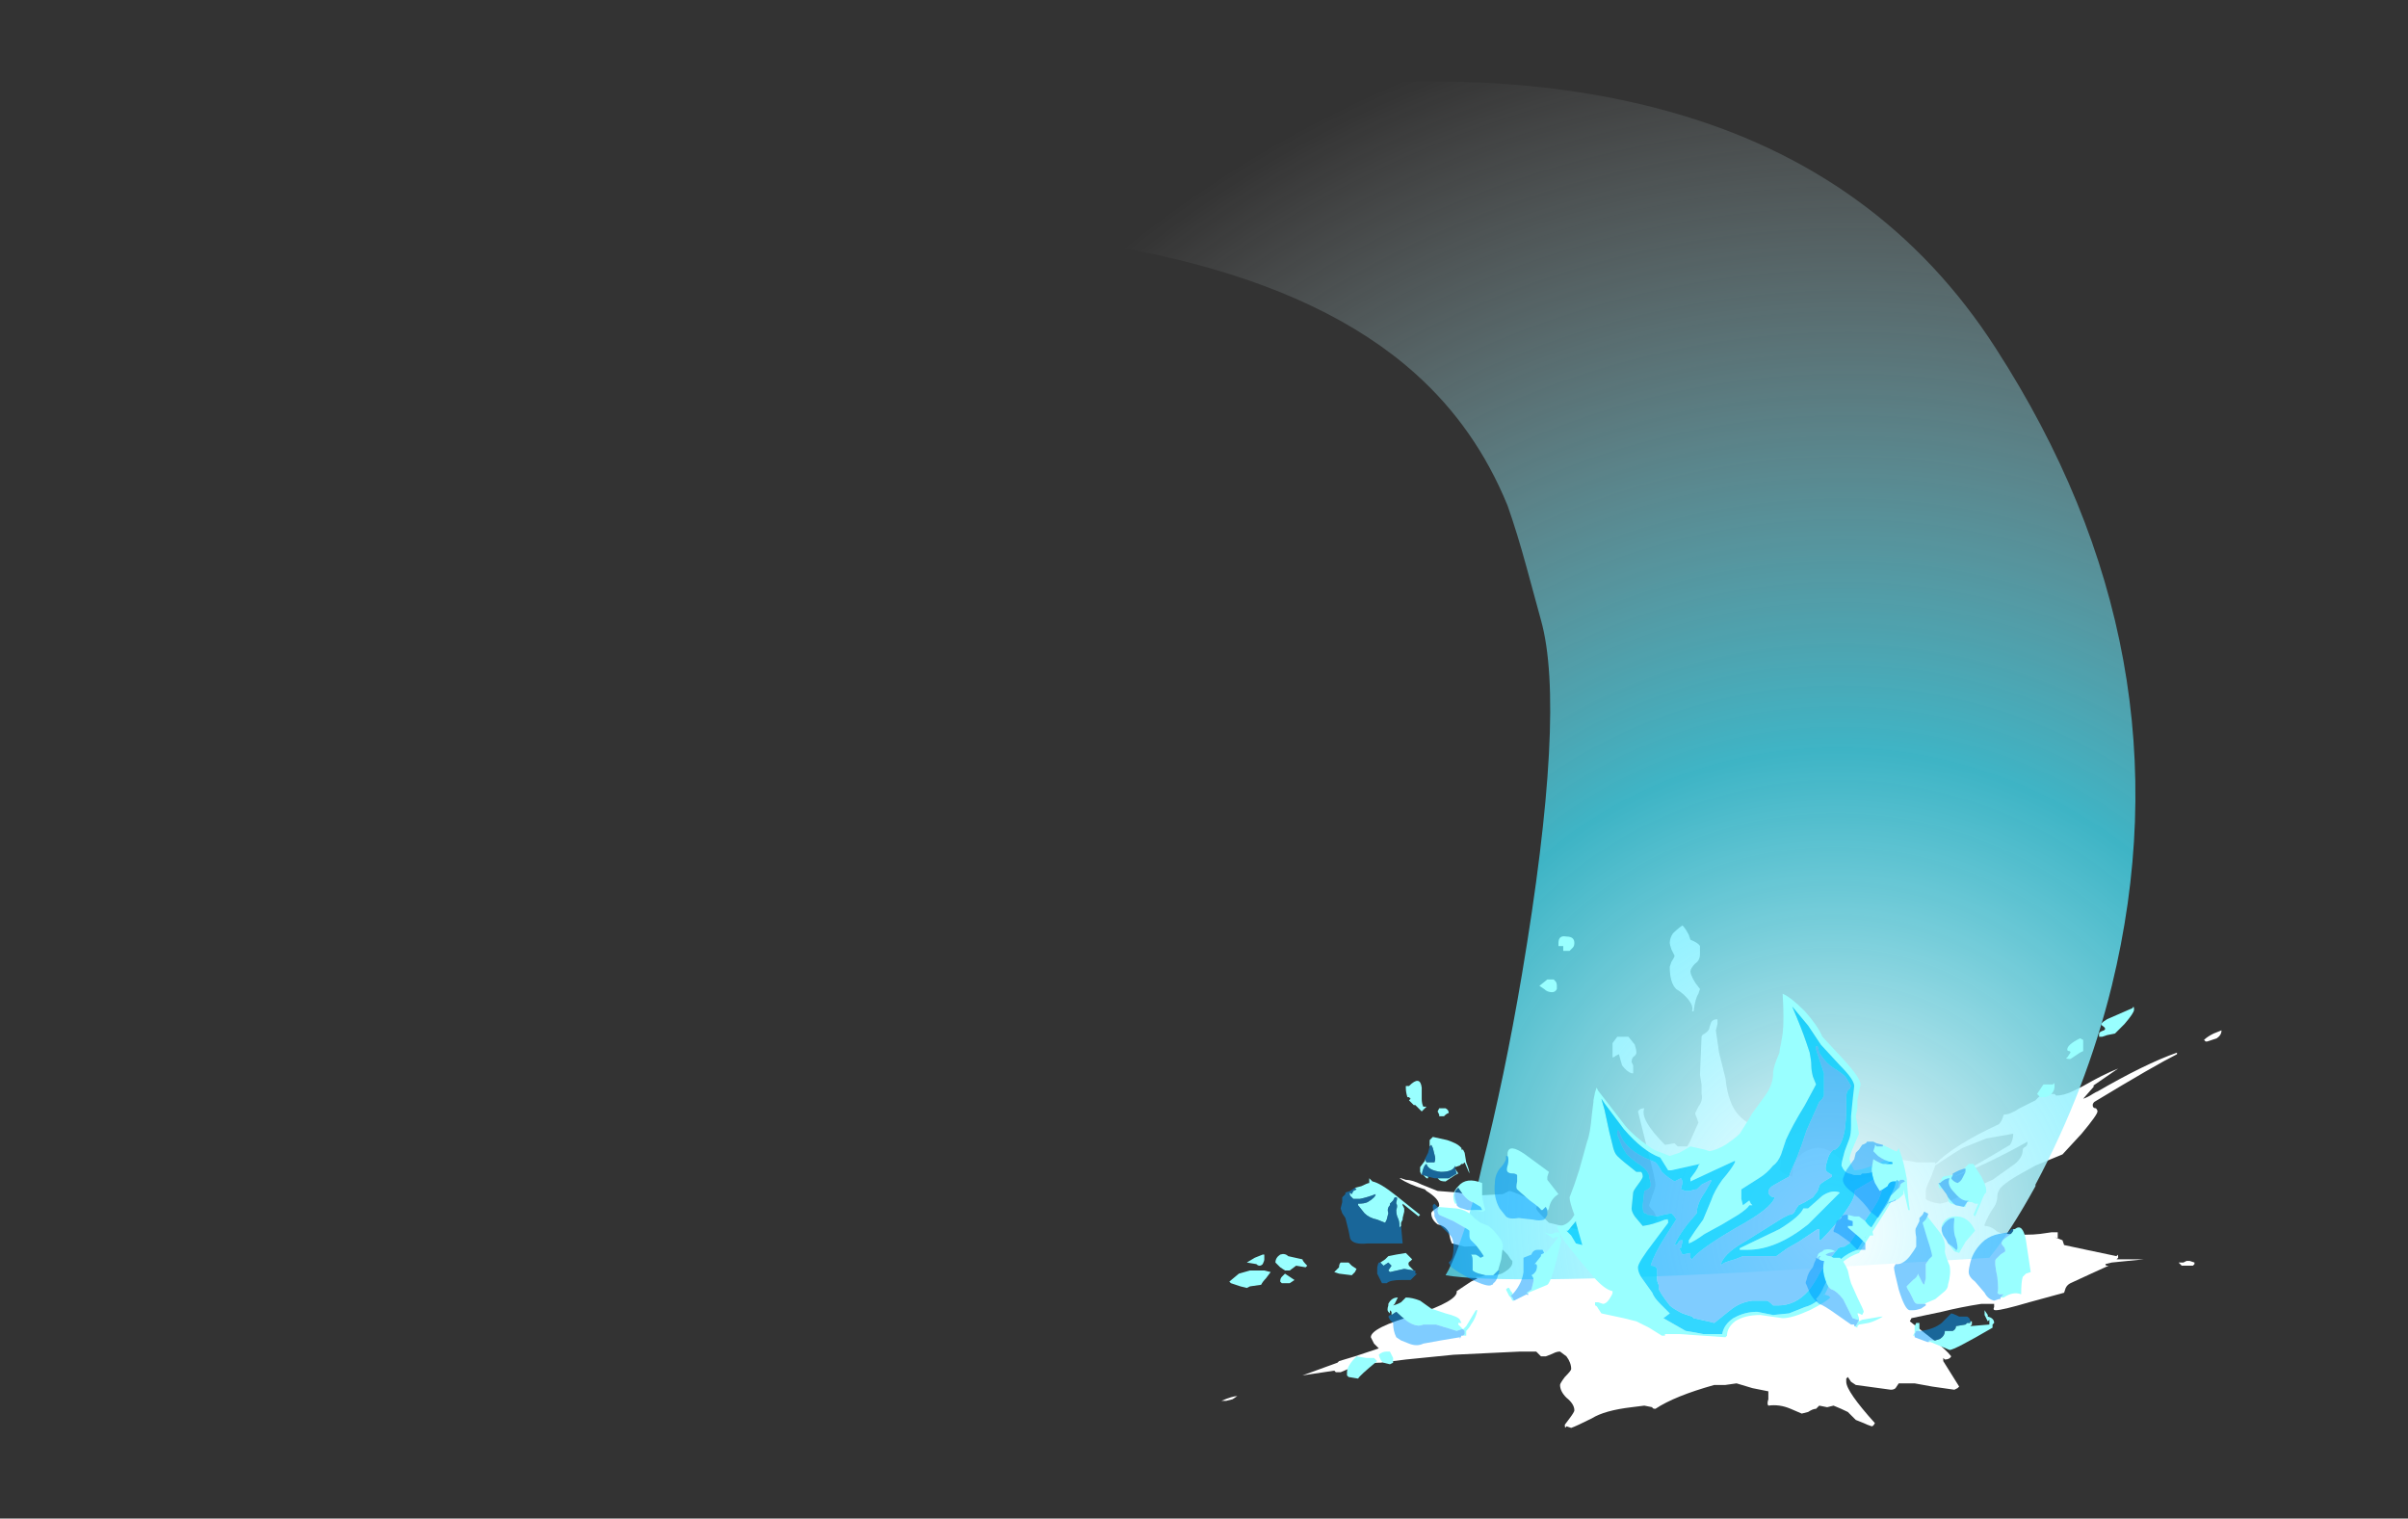<?xml version="1.0" encoding="UTF-8" standalone="no"?>
<svg xmlns:ffdec="https://www.free-decompiler.com/flash" xmlns:xlink="http://www.w3.org/1999/xlink" ffdec:objectType="frame" height="334.25px" width="530.05px" xmlns="http://www.w3.org/2000/svg">
  <rect width="100%" height="100%" fill="#333333" stroke="none"/>
  <g transform="matrix(1.0, 0.0, 0.0, 1.0, 362.3, 284.2)">
    <use ffdec:characterId="2821" height="15.8" transform="matrix(7.0, 0.0, 0.0, 7.0, -93.45, -80.5)" width="31.45" xlink:href="#shape0"/>
    <use ffdec:characterId="2819" height="37.7" transform="matrix(7.0, 0.0, 0.0, 7.0, -186.9, -266.35)" width="42.1" xlink:href="#shape1"/>
    <use ffdec:characterId="2822" height="13.9" transform="matrix(7.0, 0.0, 0.0, 7.0, -91.7, -78.05)" width="28.45" xlink:href="#shape2"/>
  </g>
  <defs>
    <g id="shape0" transform="matrix(1.0, 0.0, 0.0, 1.0, 13.35, 11.5)">
      <path d="M1.4 -11.05 Q1.65 -10.95 1.7 -10.85 L1.7 -10.6 Q1.7 -10.4 1.55 -10.3 1.4 -10.15 1.4 -10.05 1.4 -9.95 1.55 -9.7 L1.7 -9.5 1.65 -9.35 Q1.55 -9.2 1.5 -8.8 L1.45 -8.8 Q1.5 -8.95 1.35 -9.15 1.2 -9.35 0.95 -9.5 0.75 -9.7 0.75 -10.2 L0.8 -10.35 Q0.9 -10.5 0.9 -10.55 L0.8 -10.75 Q0.75 -10.9 0.75 -10.95 0.75 -11.1 0.85 -11.25 1.0 -11.4 1.15 -11.5 1.25 -11.4 1.35 -11.2 L1.4 -11.05 M2.05 -8.45 Q2.1 -8.55 2.25 -8.55 L2.25 -8.4 2.2 -8.2 2.3 -7.5 Q2.45 -6.9 2.5 -6.7 2.55 -6.25 2.65 -6.0 2.8 -5.55 3.2 -5.3 L3.25 -5.05 3.4 -5.25 Q3.5 -5.35 3.6 -5.35 3.9 -5.35 4.2 -5.0 4.45 -4.7 4.45 -4.6 4.45 -4.5 4.35 -4.45 4.25 -4.35 4.25 -4.15 4.25 -4.0 4.2 -3.8 4.3 -3.7 4.45 -3.65 L4.6 -3.6 4.65 -3.95 Q4.75 -4.3 5.15 -4.45 5.6 -4.65 6.1 -4.15 6.55 -3.75 6.4 -3.5 6.45 -3.45 6.5 -3.45 6.55 -3.5 6.75 -3.55 L7.1 -3.6 7.2 -3.85 Q7.35 -4.1 7.6 -4.15 8.1 -4.15 8.5 -4.05 L9.1 -4.05 9.1 -4.0 Q9.7 -4.6 11.1 -5.25 11.2 -5.35 11.25 -5.55 11.45 -5.55 11.75 -5.75 L12.25 -6.0 12.35 -6.1 Q12.45 -6.2 12.6 -6.2 L12.85 -6.2 12.9 -6.15 Q13.15 -6.15 13.45 -6.3 L13.75 -6.45 Q14.35 -6.8 14.85 -7.0 L14.05 -6.45 14.1 -6.45 13.75 -6.05 Q13.9 -6.1 14.05 -6.2 14.15 -6.25 14.2 -6.3 L14.15 -6.25 Q15.7 -7.15 16.7 -7.5 L16.7 -7.45 Q16.0 -7.1 14.1 -5.95 14.05 -5.9 14.05 -5.85 14.05 -5.75 14.15 -5.75 14.2 -5.7 14.2 -5.65 14.2 -5.55 13.7 -4.95 L13.1 -4.3 12.25 -3.95 11.8 -3.7 Q11.35 -3.45 11.15 -3.25 11.05 -3.1 11.05 -3.0 11.05 -2.8 10.95 -2.65 10.8 -2.45 10.65 -2.1 L10.65 -2.05 Q10.8 -2.05 10.95 -1.95 11.1 -1.8 11.35 -1.8 12.0 -1.75 12.4 -1.8 L12.75 -1.85 12.95 -1.85 12.95 -1.65 12.85 -1.7 13.1 -1.6 13.15 -1.45 13.85 -1.3 14.8 -1.1 Q14.85 -1.2 14.85 -1.05 L14.8 -1.0 15.65 -1.0 14.65 -0.9 14.45 -0.85 Q14.45 -0.8 14.5 -0.8 L14.55 -0.8 Q14.45 -0.75 14.0 -0.55 L13.35 -0.25 Q13.25 -0.2 13.2 -0.1 L13.15 0.05 12.05 0.35 Q11.2 0.6 11.0 0.6 10.9 0.6 10.95 0.5 L10.95 0.4 10.55 0.4 Q9.9 0.5 9.3 0.65 L8.35 0.85 8.3 0.95 9.0 1.5 Q9.45 1.85 9.6 2.05 9.55 2.15 9.4 2.15 L9.35 2.1 9.35 2.2 9.85 3.0 9.8 3.05 9.7 3.1 9.0 3.0 8.45 2.9 7.95 2.9 7.85 3.05 Q7.8 3.1 7.7 3.1 L6.6 2.95 6.45 2.85 6.35 2.7 6.3 2.75 6.3 2.85 Q6.3 3.15 7.2 4.15 7.15 4.25 7.1 4.25 6.95 4.2 6.85 4.15 L6.6 4.05 6.35 3.8 Q6.15 3.7 5.9 3.6 L5.7 3.65 5.45 3.6 Q5.4 3.65 5.35 3.7 5.25 3.7 5.1 3.8 L4.9 3.85 4.55 3.7 Q4.2 3.55 3.85 3.6 3.8 3.55 3.85 3.4 L3.85 3.15 3.35 3.05 2.85 2.9 2.5 2.95 2.15 2.95 Q0.9 3.3 0.3 3.7 0.2 3.7 0.2 3.65 L-0.05 3.6 -0.45 3.65 Q-1.3 3.75 -1.7 4.0 -2.2 4.25 -2.35 4.3 L-2.5 4.25 Q-2.55 4.35 -2.55 4.2 L-2.4 4.0 Q-2.25 3.8 -2.25 3.75 -2.25 3.55 -2.5 3.35 -2.7 3.15 -2.7 2.95 -2.7 2.9 -2.55 2.7 -2.35 2.5 -2.35 2.45 -2.35 2.25 -2.5 2.05 L-2.7 1.9 Q-2.8 1.9 -2.9 1.95 -3.0 2.0 -3.15 2.05 L-3.3 2.05 -3.45 1.9 -3.95 1.9 -6.05 2.0 -7.55 2.15 -8.35 2.25 Q-8.85 2.25 -9.25 2.4 L-9.6 2.55 -9.75 2.55 -9.8 2.5 -10.8 2.65 -9.7 2.25 -9.65 2.2 -9.15 2.05 -8.4 1.8 -8.55 1.65 -8.65 1.45 Q-8.65 1.15 -7.25 0.75 -5.9 0.3 -5.95 0.0 L-5.5 -0.3 -5.3 -0.4 -5.35 -0.45 -5.2 -0.45 -4.85 -0.55 Q-4.9 -0.5 -4.8 -0.5 -4.6 -0.5 -4.45 -0.6 -4.2 -0.75 -4.2 -0.9 L-4.2 -0.95 -4.25 -1.0 -4.35 -1.15 -4.5 -1.3 -4.6 -1.3 -4.65 -1.4 -4.7 -1.45 -5.7 -1.4 -6.1 -1.5 Q-6.15 -1.6 -6.2 -1.85 -6.3 -2.05 -6.55 -2.1 -6.75 -2.25 -6.75 -2.45 -6.75 -2.5 -6.6 -2.6 -6.5 -2.65 -6.5 -2.7 -6.5 -2.9 -6.9 -3.15 L-6.95 -3.2 Q-7.45 -3.35 -7.75 -3.55 L-7.7 -3.55 -7.55 -3.5 Q-7.35 -3.5 -7.05 -3.35 L-6.55 -3.15 -5.9 -3.1 -5.45 -3.0 -4.5 -3.05 -4.3 -3.15 Q-4.25 -3.15 -4.0 -3.05 -3.7 -2.9 -3.45 -2.9 -3.4 -2.85 -3.4 -2.75 L-3.45 -2.6 Q-3.45 -2.55 -3.25 -2.35 L-3.05 -2.15 -2.2 -1.95 Q-1.4 -1.8 -0.95 -1.95 L-0.75 -1.95 -0.5 -1.9 -0.35 -1.8 0.15 -1.8 0.2 -2.05 Q0.25 -2.2 0.35 -2.2 L0.35 -2.3 0.25 -2.5 Q0.1 -2.65 0.1 -2.7 L0.2 -3.0 Q0.3 -3.25 0.3 -3.35 0.3 -3.5 0.05 -4.45 L-0.25 -5.65 Q-0.2 -5.75 -0.05 -5.75 -0.2 -5.4 0.6 -4.6 L0.9 -4.65 1.0 -4.55 1.3 -4.55 Q1.35 -4.6 1.65 -5.3 L1.6 -5.45 Q1.55 -5.55 1.55 -5.6 L1.65 -5.8 Q1.8 -6.0 1.75 -6.2 L1.75 -6.5 1.7 -6.8 1.75 -8.0 Q1.75 -8.05 1.85 -8.1 2.0 -8.2 2.0 -8.3 L2.05 -8.45 M8.95 -3.55 Q8.8 -3.25 8.8 -3.15 8.8 -2.95 8.8 -2.9 8.9 -2.8 9.25 -2.75 9.55 -2.8 10.1 -3.1 10.75 -3.45 10.9 -3.5 L10.9 -3.5 11.6 -4.0 Q11.85 -4.2 11.85 -4.45 11.85 -4.5 11.95 -4.55 12.0 -4.6 12.0 -4.7 10.75 -4.0 9.7 -3.6 10.2 -3.85 11.45 -4.6 11.55 -4.75 11.55 -4.95 L10.7 -4.8 9.95 -4.5 Q9.7 -4.35 9.4 -4.15 L9.1 -3.95 8.95 -3.55 M17.85 -8.1 L18.1 -8.2 Q18.1 -8.05 17.95 -7.95 L17.65 -7.85 17.6 -7.85 17.55 -7.9 Q17.65 -8.0 17.85 -8.1 M16.9 -0.9 L17.0 -0.95 17.1 -0.95 17.25 -0.9 17.25 -0.85 17.2 -0.8 16.85 -0.8 16.75 -0.9 16.9 -0.9 M-0.85 -7.45 L-0.95 -7.4 Q-1.0 -7.35 -1.05 -7.35 -1.05 -7.4 -1.05 -7.55 L-1.05 -7.8 -0.9 -8.0 -0.55 -8.0 -0.35 -7.75 Q-0.3 -7.6 -0.3 -7.5 -0.3 -7.45 -0.35 -7.4 -0.45 -7.35 -0.45 -7.2 L-0.4 -7.1 Q-0.4 -7.05 -0.4 -6.95 L-0.4 -6.85 -0.45 -6.85 Q-0.6 -6.9 -0.75 -7.1 L-0.85 -7.45 M-12.85 3.3 L-13.0 3.4 -13.2 3.45 -13.35 3.45 Q-13.0 3.3 -12.85 3.3" fill="#ffffff" fill-rule="evenodd" stroke="none"/>
    </g>
    <g id="shape1" transform="matrix(1.0, 0.0, 0.0, 1.0, 26.7, 38.05)">
      <path d="M11.0 -29.65 Q17.2 -20.05 14.65 -9.6 13.85 -6.35 12.25 -3.35 L12.25 -3.3 Q11.45 -1.85 10.8 -1.05 L3.3 -0.6 Q-4.55 -0.2 -6.3 -0.5 -5.9 -1.15 -5.3 -3.3 L-5.15 -3.95 Q-4.45 -6.7 -3.9 -9.95 -2.5 -18.25 -3.3 -21.1 L-3.75 -22.75 Q-4.05 -23.85 -4.35 -24.7 -5.35 -27.15 -7.25 -28.85 -12.7 -33.75 -26.7 -33.5 -25.0 -34.3 -22.3 -35.2 -16.85 -37.0 -11.8 -37.7 -4.7 -38.6 0.7 -37.1 7.4 -35.25 11.0 -29.65" fill="url(#gradient0)" fill-rule="evenodd" stroke="none"/>
    </g>
    <radialGradient cx="0" cy="0" fx="-48.0" fy="0" gradientTransform="matrix(0.043, -0.016, 0.017, 0.044, 7.7, -2.6)" gradientUnits="userSpaceOnUse" id="gradient0" r="819.2" spreadMethod="pad">
      <stop offset="0.0" stop-color="#ffffff"/>
      <stop offset="0.388" stop-color="#43e7ff" stop-opacity="0.718"/>
      <stop offset="1.0" stop-color="#ffffff" stop-opacity="0.0"/>
    </radialGradient>
    <g id="shape2" transform="matrix(1.0, 0.0, 0.0, 1.0, 13.1, 11.15)">
      <path d="M-6.8 -4.55 L-6.8 -4.75 -6.7 -4.85 -6.25 -4.75 Q-5.95 -4.65 -5.85 -4.55 L-5.8 -4.5 -5.8 -4.45 -5.75 -4.45 -5.7 -4.35 -5.65 -4.05 Q-5.55 -3.8 -5.55 -3.7 L-5.7 -4.05 -5.75 -4.0 -5.8 -4.0 -5.85 -3.95 -6.0 -3.9 -6.0 -3.95 Q-6.05 -3.75 -6.45 -3.75 -6.85 -3.8 -6.9 -4.0 -7.0 -3.95 -7.05 -3.65 L-7.1 -3.75 -7.1 -3.9 -6.95 -4.1 -6.95 -4.15 -6.9 -4.05 -6.65 -4.05 Q-6.6 -4.15 -6.65 -4.3 L-6.7 -4.5 -6.75 -4.6 -6.8 -4.55 M-6.0 -3.85 L-5.9 -3.7 -6.0 -3.65 -6.3 -3.45 Q-6.45 -3.45 -6.5 -3.5 L-6.55 -3.55 -6.2 -3.55 -5.95 -3.7 -6.0 -3.85 M-6.85 -3.6 L-6.85 -3.55 -6.9 -3.55 -7.0 -3.65 -6.85 -3.6 M-9.15 -3.25 L-8.95 -3.3 Q-8.75 -3.4 -8.7 -3.4 L-8.7 -3.55 -8.6 -3.45 Q-8.35 -3.4 -7.85 -3.0 L-7.1 -2.4 -7.15 -2.35 -7.65 -2.75 -7.65 -2.7 -7.6 -2.6 -7.6 -2.5 -7.65 -2.3 -7.65 -2.25 -7.7 -2.15 -7.7 -2.1 -7.7 -2.05 -7.75 -2.0 -7.75 -2.05 Q-7.75 -2.2 -7.8 -2.3 -7.85 -2.4 -7.85 -2.55 -7.8 -2.7 -7.85 -2.75 L-7.85 -2.8 Q-7.8 -2.95 -7.85 -2.95 L-7.9 -2.95 -7.95 -2.85 -8.05 -2.75 -8.05 -2.7 Q-8.15 -2.6 -8.1 -2.45 L-8.15 -2.25 -8.2 -2.15 -8.45 -2.25 Q-8.7 -2.3 -8.85 -2.45 L-9.05 -2.7 -9.05 -2.75 Q-8.85 -2.75 -8.75 -2.8 -8.5 -2.95 -8.5 -3.05 -8.75 -2.95 -9.0 -2.9 L-9.2 -2.9 -9.3 -3.0 Q-9.35 -3.15 -9.25 -3.05 L-9.2 -3.15 -9.1 -3.2 -9.15 -3.25 M-5.9 -2.65 Q-5.8 -2.6 -5.6 -2.55 L-5.15 -2.55 -5.2 -2.65 -5.45 -2.8 Q-5.65 -2.85 -5.9 -3.25 L-5.95 -3.2 Q-6.05 -3.1 -6.0 -2.9 L-5.95 -2.75 -6.0 -2.75 Q-6.15 -3.05 -5.9 -3.3 -5.65 -3.6 -5.15 -3.4 L-5.15 -2.95 Q-5.1 -2.7 -5.05 -2.55 -5.1 -2.5 -5.15 -2.5 L-5.8 -2.6 Q-5.85 -2.6 -5.9 -2.65 M-4.65 -0.65 L-4.8 -0.5 -5.05 -0.5 -5.25 -0.55 Q-5.4 -0.6 -5.45 -0.65 L-5.45 -0.95 Q-5.45 -1.1 -5.5 -1.15 L-5.35 -1.15 Q-5.25 -1.1 -5.2 -1.05 L-5.1 -1.1 -5.2 -1.25 -5.35 -1.45 -5.5 -1.6 Q-5.55 -1.65 -5.55 -1.75 -5.55 -1.8 -5.55 -1.9 -5.6 -1.95 -6.05 -2.2 L-6.5 -2.4 Q-6.55 -2.45 -6.55 -2.55 -6.5 -2.6 -6.55 -2.65 L-5.95 -2.6 Q-5.6 -2.55 -5.4 -2.3 L-5.2 -2.15 -4.95 -2.05 Q-4.75 -1.9 -4.55 -1.6 -4.5 -1.5 -4.5 -1.4 L-4.55 -1.0 -4.65 -0.65 M-8.35 -0.9 L-8.2 -1.0 -8.1 -1.1 -7.85 -1.15 -7.55 -1.2 -7.35 -1.0 -7.4 -0.95 Q-7.5 -0.9 -7.45 -0.8 L-7.3 -0.65 -7.6 -0.7 -8.05 -0.6 -8.1 -0.65 -8.0 -0.8 -8.1 -0.9 -8.25 -0.8 -8.35 -0.9 M-3.1 -2.5 L-3.1 -2.55 -3.15 -2.65 -3.25 -2.55 -3.3 -2.55 Q-3.3 -2.6 -3.65 -2.85 -4.0 -3.15 -4.05 -3.2 -4.1 -3.25 -4.05 -3.45 L-4.05 -3.65 Q-4.1 -3.7 -4.2 -3.7 -4.3 -3.7 -4.35 -3.75 -4.4 -3.8 -4.35 -3.95 -4.3 -4.15 -4.35 -4.25 L-4.35 -4.35 Q-4.3 -4.65 -3.8 -4.3 L-3.05 -3.75 -3.1 -3.6 -3.1 -3.5 -2.75 -3.05 Q-3.0 -2.9 -3.05 -2.6 L-3.1 -2.5 M-3.25 -1.3 L-3.15 -1.2 -2.75 -1.7 -2.85 -1.7 -2.9 -1.65 -3.2 -1.85 -3.05 -1.8 -2.95 -1.8 Q-2.75 -1.9 -2.7 -1.8 L-2.7 -1.7 -2.65 -1.65 Q-2.95 -0.3 -3.1 -0.2 L-3.7 0.05 -3.7 0.1 -3.75 0.05 -3.6 -0.05 -3.55 -0.25 Q-3.5 -0.4 -3.6 -0.5 -3.5 -0.55 -3.45 -0.65 -3.4 -0.8 -3.45 -0.85 L-3.5 -0.85 -3.3 -1.1 -3.3 -1.15 -3.2 -1.2 -3.25 -1.3 M-4.15 0.3 L-4.2 0.3 -4.25 0.2 -4.3 0.15 -4.4 -0.05 -4.35 -0.1 -4.3 -0.1 -4.25 0.0 -4.2 0.05 -4.2 0.1 -4.25 0.15 -4.2 0.2 -4.15 0.3 M-8.0 0.75 L-8.0 0.65 -8.05 0.6 -8.05 0.7 -8.1 0.65 Q-8.15 0.6 -8.1 0.45 L-8.1 0.4 Q-8.0 0.2 -7.8 0.2 L-7.9 0.4 -7.95 0.45 -7.8 0.4 -7.7 0.35 -7.55 0.2 Q-7.35 0.2 -7.1 0.3 L-6.75 0.55 -6.3 0.7 Q-5.9 0.8 -5.85 0.9 L-5.8 1.0 -5.9 1.0 -5.9 1.05 -5.75 1.2 -5.65 1.1 -5.35 0.6 -5.3 0.6 Q-5.35 0.85 -5.5 1.05 -5.55 1.15 -5.65 1.25 L-5.65 1.4 -5.75 1.4 -5.7 1.35 -5.7 1.25 -5.75 1.2 -5.8 1.2 -5.95 1.25 -6.6 1.05 -7.0 1.05 Q-7.2 1.15 -7.5 0.95 -7.7 0.8 -7.85 0.65 L-8.0 0.75" fill="#99ffff" fill-rule="evenodd" stroke="none"/>
      <path d="M-6.8 -4.55 L-6.75 -4.6 -6.7 -4.5 -6.65 -4.3 Q-6.6 -4.15 -6.65 -4.05 L-6.9 -4.05 -6.95 -4.15 -6.85 -4.35 -6.8 -4.55 M-7.05 -3.65 Q-7.0 -3.95 -6.9 -4.0 -6.85 -3.8 -6.45 -3.75 -6.05 -3.75 -6.0 -3.95 L-6.0 -3.9 -6.0 -3.85 -5.95 -3.7 -6.2 -3.55 -6.55 -3.55 -6.65 -3.55 -6.85 -3.6 -7.0 -3.65 -7.05 -3.65 M-9.15 -3.25 L-9.1 -3.2 -9.2 -3.15 -9.25 -3.05 Q-9.35 -3.15 -9.3 -3.0 L-9.2 -2.9 -9.0 -2.9 Q-8.75 -2.95 -8.5 -3.05 -8.5 -2.95 -8.75 -2.8 -8.85 -2.75 -9.05 -2.75 L-9.05 -2.7 -8.85 -2.45 Q-8.7 -2.3 -8.45 -2.25 L-8.2 -2.15 -8.15 -2.25 -8.1 -2.45 Q-8.15 -2.6 -8.05 -2.7 L-8.05 -2.75 -7.95 -2.85 -7.9 -2.95 -7.85 -2.95 Q-7.8 -2.95 -7.85 -2.8 L-7.85 -2.75 Q-7.8 -2.7 -7.85 -2.55 -7.85 -2.4 -7.8 -2.3 -7.75 -2.2 -7.75 -2.05 L-7.75 -2.0 -7.7 -2.05 -7.7 -2.1 -7.65 -2.25 -7.65 -2.3 -7.7 -2.05 -7.65 -1.5 -8.75 -1.5 Q-9.2 -1.45 -9.3 -1.65 L-9.35 -1.9 -9.45 -2.3 -9.55 -2.45 -9.6 -2.6 -9.55 -2.8 -9.55 -2.95 -9.45 -3.05 -9.45 -3.1 -9.3 -3.15 -9.15 -3.25 M-5.95 -2.75 L-6.0 -2.9 Q-6.05 -3.1 -5.95 -3.2 L-5.9 -3.25 Q-5.65 -2.85 -5.45 -2.8 L-5.2 -2.65 -5.15 -2.55 -5.6 -2.55 Q-5.8 -2.6 -5.9 -2.65 L-5.95 -2.7 -5.95 -2.75 M-4.65 -0.65 L-4.6 -0.65 -4.65 -0.5 Q-4.7 -0.3 -4.8 -0.25 -4.8 -0.2 -4.85 -0.2 -4.95 -0.1 -5.55 -0.4 -6.1 -0.7 -6.15 -0.8 L-6.2 -0.9 -6.15 -0.95 Q-6.05 -1.05 -6.05 -1.4 -6.05 -1.65 -6.15 -1.75 L-6.55 -2.15 -6.65 -2.35 -6.65 -2.45 -6.7 -2.6 -6.7 -2.7 -6.65 -2.75 -6.55 -2.65 Q-6.5 -2.6 -6.55 -2.55 -6.55 -2.45 -6.5 -2.4 L-6.05 -2.2 Q-5.6 -1.95 -5.55 -1.9 -5.55 -1.8 -5.55 -1.75 -5.55 -1.65 -5.5 -1.6 L-5.35 -1.45 -5.2 -1.25 -5.1 -1.1 -5.2 -1.05 Q-5.25 -1.1 -5.35 -1.15 L-5.5 -1.15 Q-5.45 -1.1 -5.45 -0.95 L-5.45 -0.65 Q-5.4 -0.6 -5.25 -0.55 L-5.05 -0.5 -4.8 -0.5 -4.65 -0.65 M-7.3 -0.65 L-7.25 -0.65 -7.25 -0.55 -7.2 -0.55 -7.4 -0.35 -7.7 -0.35 Q-8.05 -0.35 -8.15 -0.25 -8.2 -0.25 -8.25 -0.25 L-8.3 -0.25 -8.45 -0.55 Q-8.45 -0.6 -8.45 -0.7 -8.45 -0.8 -8.4 -0.9 L-8.35 -0.9 -8.25 -0.8 -8.1 -0.9 -8.0 -0.8 -8.1 -0.65 -8.05 -0.6 -7.6 -0.7 -7.3 -0.65 M-3.1 -2.5 L-3.1 -2.4 Q-3.15 -2.3 -3.2 -2.25 -3.35 -2.2 -3.55 -2.25 L-4.0 -2.3 Q-4.3 -2.25 -4.4 -2.35 L-4.6 -2.6 Q-4.8 -2.95 -4.75 -3.4 -4.75 -3.65 -4.6 -3.85 -4.45 -4.0 -4.4 -4.15 L-4.4 -4.25 -4.35 -4.25 Q-4.3 -4.15 -4.35 -3.95 -4.4 -3.8 -4.35 -3.75 -4.3 -3.7 -4.2 -3.7 -4.1 -3.7 -4.05 -3.65 L-4.05 -3.45 Q-4.1 -3.25 -4.05 -3.2 -4.0 -3.15 -3.65 -2.85 -3.3 -2.6 -3.3 -2.55 L-3.25 -2.55 -3.15 -2.65 -3.1 -2.55 -3.1 -2.5 M-3.7 0.1 Q-3.7 0.15 -3.75 0.1 L-4.15 0.3 -4.2 0.2 -4.25 0.15 -4.2 0.1 -4.15 0.05 Q-3.9 -0.25 -3.85 -0.6 L-3.85 -1.05 -3.6 -1.15 Q-3.55 -1.3 -3.4 -1.3 L-3.25 -1.3 -3.2 -1.2 -3.3 -1.15 -3.3 -1.1 -3.5 -0.85 -3.45 -0.85 Q-3.4 -0.8 -3.45 -0.65 -3.5 -0.55 -3.6 -0.5 -3.5 -0.4 -3.55 -0.25 L-3.6 -0.05 -3.75 0.05 -3.7 0.1 M-5.75 1.4 L-5.8 1.4 -5.85 1.5 -5.85 1.45 -6.45 1.55 -7.0 1.65 Q-7.2 1.75 -7.45 1.65 L-7.7 1.55 -7.85 1.45 Q-7.95 1.25 -7.95 1.0 L-8.05 0.9 -8.1 0.8 -8.05 0.75 -8.0 0.75 -7.85 0.65 Q-7.7 0.8 -7.5 0.95 -7.2 1.15 -7.0 1.05 L-6.6 1.05 -5.95 1.25 -5.8 1.2 -5.75 1.2 -5.7 1.25 -5.7 1.35 -5.75 1.4" fill="#0099ff" fill-opacity="0.502" fill-rule="evenodd" stroke="none"/>
      <path d="M4.3 -8.1 Q4.35 -8.5 4.3 -9.35 4.55 -9.25 5.0 -8.8 5.4 -8.35 5.55 -8.0 L6.2 -7.3 Q6.75 -6.7 6.75 -6.5 L6.65 -6.0 6.65 -5.75 6.6 -5.5 6.65 -5.25 6.7 -4.95 6.55 -4.6 Q6.4 -4.25 6.4 -4.15 L6.45 -4.0 6.55 -3.8 Q6.8 -3.8 7.25 -4.0 7.65 -4.2 7.9 -4.2 L7.95 -3.75 7.95 -3.4 Q7.95 -3.15 7.4 -2.3 L6.7 -1.2 Q6.1 -1.0 5.85 -0.45 L5.7 -0.05 5.6 0.15 5.6 0.1 5.75 0.15 5.8 0.2 Q5.65 0.35 5.15 0.6 4.6 0.85 4.3 0.85 L3.6 0.75 Q3.1 0.75 2.8 0.95 2.55 1.15 2.55 1.4 L2.5 1.45 1.05 1.35 0.6 1.35 0.6 1.4 0.5 1.4 0.1 1.15 -0.3 0.95 -0.7 0.85 -1.4 0.7 -1.5 0.55 Q-1.55 0.45 -1.6 0.45 L-1.6 0.35 -1.5 0.35 -1.35 0.4 Q-1.25 0.4 -1.15 0.25 -1.05 0.1 -1.05 0.05 L-1.05 0.0 Q-1.3 -0.05 -1.65 -0.45 L-2.15 -1.05 -2.55 -1.55 Q-2.75 -1.85 -2.8 -2.05 L-2.75 -2.05 Q-2.45 -2.05 -2.25 -2.4 -2.4 -2.8 -2.4 -2.95 L-2.25 -3.35 -2.1 -3.8 -1.85 -4.7 Q-1.75 -4.95 -1.7 -5.55 L-1.65 -5.95 -1.65 -6.0 -1.6 -6.25 -1.55 -6.4 -1.5 -6.3 -1.15 -5.85 -0.65 -5.2 Q-0.35 -4.85 0.1 -4.55 0.2 -4.45 0.5 -4.35 L0.75 -4.25 1.05 -4.35 1.4 -4.55 1.85 -4.45 2.0 -4.4 Q2.25 -4.45 2.5 -4.6 2.8 -4.8 2.95 -4.95 3.05 -5.1 3.35 -5.6 L3.75 -6.15 Q4.0 -6.5 4.0 -6.85 4.0 -7.05 4.2 -7.5 4.2 -7.6 4.25 -7.8 L4.3 -8.1 M5.2 -7.1 Q5.2 -6.95 5.25 -6.75 L5.35 -6.5 5.0 -5.85 Q4.6 -5.2 4.4 -4.75 L4.25 -4.3 Q4.15 -4.05 4.0 -3.95 3.8 -3.7 3.55 -3.55 L3.0 -3.2 3.0 -2.9 3.05 -2.7 3.25 -2.85 3.3 -2.75 3.35 -2.7 3.25 -2.7 Q3.2 -2.6 2.9 -2.4 L2.4 -2.1 1.85 -1.8 Q1.5 -1.55 1.35 -1.5 L1.35 -1.6 1.55 -1.9 1.8 -2.25 2.05 -2.85 Q2.15 -3.15 2.4 -3.5 2.7 -3.85 2.8 -4.05 L2.8 -4.1 2.15 -3.8 1.4 -3.45 1.4 -3.55 1.55 -3.75 Q1.65 -3.9 1.65 -3.95 L1.7 -4.0 0.8 -3.8 0.7 -3.8 0.45 -4.2 Q-0.1 -4.4 -0.7 -5.1 L-1.3 -5.9 -1.4 -6.05 -1.3 -5.7 -1.15 -5.0 -1.05 -4.6 Q-1.0 -4.35 -0.9 -4.25 -0.75 -4.1 -0.3 -3.75 L-0.15 -3.75 Q-0.1 -3.7 -0.1 -3.6 -0.1 -3.55 -0.25 -3.35 -0.4 -3.15 -0.4 -3.1 L-0.45 -2.6 Q-0.45 -2.5 -0.35 -2.35 L-0.1 -2.05 Q0.25 -2.1 0.6 -2.25 L0.65 -2.25 Q0.7 -2.3 0.7 -2.15 L0.25 -1.55 Q-0.25 -0.9 -0.25 -0.75 -0.25 -0.55 -0.05 -0.3 L0.2 0.05 Q0.25 0.2 0.45 0.4 L0.75 0.7 0.55 0.85 1.25 1.25 1.55 1.3 1.8 1.35 2.4 1.35 Q2.45 1.05 2.75 0.85 3.1 0.65 3.5 0.65 L4.0 0.75 4.5 0.7 5.0 0.5 Q5.2 0.45 5.4 0.3 L5.35 0.25 Q5.5 0.1 5.6 -0.15 L5.8 -0.55 Q6.05 -1.1 6.65 -1.3 L7.25 -2.25 Q7.85 -3.2 7.85 -3.4 L7.85 -3.7 7.8 -4.1 Q7.6 -4.05 7.35 -3.85 7.1 -3.7 6.85 -3.7 L6.8 -3.7 6.75 -3.65 6.55 -3.65 6.4 -3.7 Q6.3 -3.7 6.2 -3.85 L6.15 -3.95 Q6.15 -4.05 6.25 -4.4 L6.4 -4.8 Q6.45 -4.95 6.45 -5.2 L6.45 -5.5 6.5 -6.0 6.55 -6.45 Q6.55 -6.65 6.1 -7.1 L5.5 -7.75 5.1 -8.35 4.6 -8.95 Q4.9 -8.25 5.05 -7.8 L5.15 -7.5 Q5.2 -7.25 5.2 -7.1 M5.1 -2.6 L5.55 -3.0 Q5.85 -3.2 6.1 -3.1 L5.1 -2.1 Q4.1 -1.3 3.2 -1.3 L2.95 -1.3 2.95 -1.35 4.2 -1.95 Q4.85 -2.35 4.95 -2.6 L5.1 -2.6 M14.4 -8.2 Q14.5 -8.25 14.35 -8.35 14.25 -8.4 14.5 -8.55 L15.3 -8.9 Q15.35 -9.0 15.35 -8.85 15.35 -8.75 15.05 -8.4 L14.75 -8.1 14.5 -8.05 14.35 -8.0 14.25 -8.0 14.25 -8.1 Q14.25 -8.15 14.4 -8.2 M13.65 -7.5 L13.35 -7.3 Q13.15 -7.3 13.25 -7.35 L13.35 -7.5 Q13.35 -7.55 13.3 -7.55 13.25 -7.55 13.25 -7.6 13.25 -7.75 13.65 -7.95 L13.75 -7.9 13.75 -7.55 13.65 -7.5 M12.5 -6.5 L12.8 -6.5 Q12.85 -6.6 12.85 -6.45 12.85 -6.3 12.75 -6.2 12.65 -6.1 12.5 -6.1 L12.4 -6.1 12.3 -6.2 12.5 -6.5 M-13.1 -0.3 L-12.8 -0.55 -12.45 -0.65 -12.0 -0.65 -11.8 -0.6 -11.95 -0.4 Q-12.05 -0.3 -12.1 -0.2 L-12.45 -0.15 -12.55 -0.1 -12.75 -0.15 -13.05 -0.25 -13.1 -0.3 M-12.0 -1.0 Q-12.0 -0.95 -12.05 -0.85 -12.1 -0.8 -12.15 -0.8 -12.2 -0.8 -12.25 -0.85 L-12.55 -0.9 -12.3 -1.05 -12.05 -1.15 -12.0 -1.15 -12.0 -1.0 M-2.75 -10.85 L-2.75 -10.95 Q-2.75 -11.2 -2.5 -11.15 -2.25 -11.15 -2.25 -10.95 -2.25 -10.85 -2.3 -10.8 L-2.4 -10.7 -2.6 -10.7 -2.6 -10.85 -2.75 -10.85 M-2.9 -9.8 L-2.85 -9.75 Q-2.8 -9.7 -2.8 -9.6 L-2.8 -9.5 Q-2.85 -9.4 -2.95 -9.4 -3.1 -9.4 -3.2 -9.5 L-3.35 -9.6 -3.1 -9.8 -2.9 -9.8 M-6.9 -5.8 L-7.05 -5.65 -7.25 -5.85 -7.3 -5.85 -7.45 -6.0 -7.4 -6.05 -7.45 -6.1 -7.5 -6.1 Q-7.55 -6.25 -7.55 -6.4 L-7.55 -6.45 -7.45 -6.45 Q-7.1 -6.8 -7.05 -6.4 L-7.05 -6.05 Q-7.05 -5.9 -7.0 -5.8 L-6.9 -5.8 M-6.55 -5.65 L-6.5 -5.75 -6.3 -5.75 Q-6.2 -5.7 -6.2 -5.6 -6.25 -5.6 -6.35 -5.5 L-6.5 -5.5 -6.5 -5.55 -6.55 -5.65 M-11.25 -1.1 L-10.8 -1.0 Q-10.8 -0.95 -10.65 -0.8 L-10.7 -0.75 -11.0 -0.8 -11.2 -0.65 -11.35 -0.65 -11.5 -0.75 -11.65 -0.9 Q-11.65 -1.05 -11.5 -1.15 -11.35 -1.2 -11.25 -1.1 M-11.35 -0.55 L-11.05 -0.35 -11.2 -0.25 -11.45 -0.25 -11.5 -0.3 Q-11.5 -0.4 -11.45 -0.45 L-11.35 -0.55 M-9.5 -0.9 L-9.35 -0.9 -9.25 -0.8 -9.1 -0.7 -9.15 -0.6 -9.25 -0.5 -9.65 -0.55 -9.8 -0.6 -9.65 -0.75 Q-9.65 -0.85 -9.6 -0.9 L-9.5 -0.9 M-2.2 -2.2 L-2.45 -1.9 -2.5 -1.9 -2.35 -1.75 -2.2 -1.5 -2.0 -1.45 -2.2 -2.15 -2.2 -2.2 M-7.95 2.1 L-7.95 2.25 -8.05 2.3 -8.25 2.25 Q-8.35 2.2 -8.4 2.0 -8.3 1.9 -8.15 1.9 L-8.05 1.9 -7.95 2.1 M-8.45 2.2 Q-9.0 2.65 -9.05 2.75 L-9.35 2.7 -9.4 2.65 -9.4 2.55 Q-9.4 2.35 -9.1 2.05 L-8.8 2.1 -8.55 2.1 -8.45 2.2" fill="#99ffff" fill-rule="evenodd" stroke="none"/>
      <path d="M5.55 -7.35 L5.45 -7.5 5.4 -7.7 5.35 -7.7 5.35 -7.6 5.6 -6.85 5.6 -6.15 5.55 -6.05 5.45 -5.95 5.05 -5.05 4.9 -4.6 4.75 -4.2 4.55 -3.75 4.5 -3.6 Q4.4 -3.55 4.05 -3.35 3.85 -3.25 3.85 -3.1 3.9 -2.95 4.05 -2.95 3.95 -2.6 2.85 -2.0 1.65 -1.3 1.45 -1.0 L1.4 -1.05 1.4 -1.2 1.15 -1.15 1.05 -1.35 1.1 -1.35 1.15 -1.55 1.15 -1.6 1.1 -1.6 Q1.05 -1.6 1.0 -1.5 0.95 -1.45 0.9 -1.45 1.0 -1.7 1.3 -2.1 L1.6 -2.45 Q1.6 -2.75 1.85 -3.1 L2.05 -3.45 2.05 -3.5 Q1.85 -3.4 1.75 -3.35 L1.6 -3.2 Q1.5 -3.2 1.4 -3.15 L1.25 -3.15 1.1 -3.2 1.15 -3.4 Q1.15 -3.5 1.1 -3.55 L0.9 -3.45 Q0.65 -3.6 0.5 -3.75 0.4 -3.95 0.3 -4.05 L-0.05 -4.2 -0.05 -4.2 Q-0.45 -4.4 -0.65 -4.65 -0.75 -4.75 -0.85 -5.05 L-0.9 -5.05 -0.9 -4.95 Q-0.9 -4.9 -0.85 -4.8 L-0.75 -4.55 -0.6 -4.3 Q-0.5 -4.2 -0.3 -4.05 -0.05 -3.9 0.05 -3.75 L0.1 -3.65 0.1 -3.6 0.15 -3.4 0.15 -3.3 Q0.1 -3.2 -0.05 -3.15 L-0.1 -2.7 Q-0.1 -2.5 -0.05 -2.45 L0.0 -2.45 0.05 -2.4 0.1 -2.4 0.35 -2.35 0.55 -2.4 0.8 -2.45 Q0.95 -2.3 0.95 -2.25 L0.6 -1.7 Q0.25 -1.15 0.15 -0.8 0.35 -0.8 0.35 -0.65 0.35 -0.5 0.35 -0.4 0.35 -0.3 0.4 -0.2 L0.4 -0.1 Q0.4 0.0 0.75 0.45 0.85 0.55 1.15 0.7 L1.45 0.8 1.5 0.85 1.95 0.95 2.15 1.0 2.65 0.6 Q2.95 0.35 3.35 0.3 L3.8 0.3 Q3.85 0.3 4.0 0.45 L4.15 0.45 Q4.7 0.45 5.1 0.0 5.3 -0.25 5.45 -0.55 L5.65 -0.85 6.05 -1.35 Q6.15 -1.4 6.25 -1.4 6.3 -1.45 6.4 -1.5 L7.15 -2.6 7.3 -2.85 7.4 -3.1 7.5 -3.4 7.55 -3.65 7.55 -3.7 7.5 -3.7 Q6.7 -3.25 6.55 -3.15 L6.6 -3.15 6.55 -3.1 Q6.6 -2.95 6.2 -2.4 5.85 -1.95 5.5 -1.6 L5.45 -1.6 5.45 -1.95 5.4 -1.95 4.8 -1.55 4.45 -1.35 4.1 -1.1 3.05 -1.1 2.8 -1.0 Q2.4 -0.9 2.35 -0.8 2.4 -1.15 3.1 -1.55 L4.3 -2.3 4.5 -2.4 Q4.65 -2.4 4.7 -2.55 L4.8 -2.7 5.0 -2.8 5.25 -2.95 5.4 -3.15 5.45 -3.3 Q5.45 -3.35 5.6 -3.45 L5.85 -3.6 5.85 -3.65 5.7 -3.75 Q5.65 -3.8 5.65 -3.85 5.65 -3.95 5.7 -4.1 5.75 -4.3 5.85 -4.4 L5.9 -4.45 5.95 -4.45 Q6.15 -4.55 6.25 -5.05 6.3 -5.4 6.3 -5.75 L6.3 -6.1 Q6.3 -6.3 6.4 -6.35 L6.45 -6.45 6.3 -6.7 Q6.25 -6.8 5.85 -7.05 5.7 -7.15 5.55 -7.35 M5.1 -2.6 L4.95 -2.6 Q4.85 -2.35 4.2 -1.95 L2.95 -1.35 2.95 -1.3 3.2 -1.3 Q4.1 -1.3 5.1 -2.1 L6.1 -3.1 Q5.85 -3.2 5.55 -3.0 L5.1 -2.6 M5.2 -7.1 Q5.2 -7.25 5.15 -7.5 L5.05 -7.8 Q4.9 -8.25 4.6 -8.95 L5.1 -8.35 5.5 -7.75 6.1 -7.1 Q6.55 -6.65 6.55 -6.45 L6.5 -6.0 6.45 -5.5 6.45 -5.2 Q6.45 -4.95 6.4 -4.8 L6.25 -4.4 Q6.15 -4.05 6.15 -3.95 L6.2 -3.85 Q6.3 -3.7 6.4 -3.7 L6.55 -3.65 6.75 -3.65 6.8 -3.7 6.85 -3.7 Q7.1 -3.7 7.35 -3.85 7.6 -4.05 7.8 -4.1 L7.85 -3.7 7.85 -3.4 Q7.85 -3.2 7.25 -2.25 L6.65 -1.3 Q6.05 -1.1 5.8 -0.55 L5.6 -0.15 Q5.5 0.1 5.35 0.25 L5.4 0.3 Q5.2 0.45 5.0 0.5 L4.5 0.7 4.0 0.75 3.5 0.65 Q3.1 0.65 2.75 0.85 2.45 1.05 2.4 1.35 L1.8 1.35 1.55 1.3 1.25 1.25 0.55 0.85 0.75 0.7 0.45 0.4 Q0.25 0.2 0.2 0.05 L-0.05 -0.3 Q-0.25 -0.55 -0.25 -0.75 -0.25 -0.9 0.25 -1.55 L0.7 -2.15 Q0.7 -2.3 0.65 -2.25 L0.6 -2.25 Q0.25 -2.1 -0.1 -2.05 L-0.35 -2.35 Q-0.45 -2.5 -0.45 -2.6 L-0.4 -3.1 Q-0.4 -3.15 -0.25 -3.35 -0.1 -3.55 -0.1 -3.6 -0.1 -3.7 -0.15 -3.75 L-0.3 -3.75 Q-0.75 -4.1 -0.9 -4.25 -1.0 -4.35 -1.05 -4.6 L-1.15 -5.0 -1.3 -5.7 -1.4 -6.05 -1.3 -5.9 -0.7 -5.1 Q-0.1 -4.4 0.45 -4.2 L0.7 -3.8 0.8 -3.8 1.7 -4.0 1.65 -3.95 Q1.65 -3.9 1.55 -3.75 L1.4 -3.55 1.4 -3.45 2.15 -3.8 2.8 -4.1 2.8 -4.05 Q2.7 -3.85 2.4 -3.5 2.15 -3.15 2.05 -2.85 L1.8 -2.25 1.55 -1.9 1.35 -1.6 1.35 -1.5 Q1.5 -1.55 1.85 -1.8 L2.4 -2.1 2.9 -2.4 Q3.2 -2.6 3.25 -2.7 L3.35 -2.7 3.3 -2.75 3.25 -2.85 3.05 -2.7 3.0 -2.9 3.0 -3.2 3.55 -3.55 Q3.8 -3.7 4.0 -3.95 4.15 -4.05 4.25 -4.3 L4.4 -4.75 Q4.6 -5.2 5.0 -5.85 L5.35 -6.5 5.25 -6.75 Q5.2 -6.95 5.2 -7.1 M-2.2 -2.2 L-2.2 -2.15 -2.0 -1.45 -2.2 -1.5 -2.35 -1.75 -2.5 -1.9 -2.45 -1.9 -2.2 -2.2" fill="#00cdff" fill-opacity="0.8" fill-rule="evenodd" stroke="none"/>
      <path d="M5.55 -7.35 Q5.7 -7.15 5.85 -7.05 6.25 -6.8 6.3 -6.7 L6.45 -6.45 6.4 -6.35 Q6.3 -6.3 6.3 -6.1 L6.3 -5.75 Q6.3 -5.4 6.25 -5.05 6.15 -4.55 5.95 -4.45 L5.9 -4.45 5.85 -4.4 Q5.75 -4.3 5.7 -4.1 5.65 -3.95 5.65 -3.85 5.65 -3.8 5.7 -3.75 L5.85 -3.65 5.85 -3.6 5.6 -3.45 Q5.45 -3.35 5.45 -3.3 L5.4 -3.15 5.25 -2.95 5.0 -2.8 4.8 -2.7 4.7 -2.55 Q4.65 -2.4 4.5 -2.4 L4.3 -2.3 3.1 -1.55 Q2.4 -1.15 2.35 -0.8 2.4 -0.9 2.8 -1.0 L3.05 -1.1 4.1 -1.1 4.45 -1.35 4.8 -1.55 5.4 -1.95 5.45 -1.95 5.45 -1.6 5.5 -1.6 Q5.85 -1.95 6.2 -2.4 6.6 -2.95 6.55 -3.1 L6.6 -3.15 6.55 -3.15 Q6.7 -3.25 7.5 -3.7 L7.55 -3.7 7.55 -3.65 7.5 -3.4 7.4 -3.1 7.3 -2.85 7.15 -2.6 6.4 -1.5 Q6.3 -1.45 6.25 -1.4 6.15 -1.4 6.05 -1.35 L5.65 -0.85 5.45 -0.55 Q5.3 -0.25 5.1 0.0 4.7 0.45 4.15 0.45 L4.0 0.45 Q3.85 0.3 3.8 0.3 L3.35 0.3 Q2.95 0.35 2.65 0.6 L2.15 1.0 1.95 0.95 1.5 0.85 1.45 0.8 1.15 0.7 Q0.85 0.55 0.75 0.45 0.4 0.0 0.4 -0.1 L0.4 -0.2 Q0.35 -0.3 0.35 -0.4 0.35 -0.5 0.35 -0.65 0.35 -0.8 0.15 -0.8 0.25 -1.15 0.6 -1.7 L0.95 -2.25 Q0.95 -2.3 0.8 -2.45 L0.55 -2.4 0.35 -2.35 0.1 -2.4 0.05 -2.4 0.0 -2.45 -0.05 -2.45 Q-0.1 -2.5 -0.1 -2.7 L-0.05 -3.15 Q0.1 -3.2 0.15 -3.3 L0.15 -3.4 0.1 -3.6 0.1 -3.65 0.05 -3.75 Q-0.05 -3.9 -0.3 -4.05 -0.5 -4.2 -0.6 -4.3 L-0.75 -4.55 -0.85 -4.8 Q-0.9 -4.9 -0.9 -4.95 L-0.9 -5.05 -0.85 -5.05 Q-0.75 -4.75 -0.65 -4.65 -0.45 -4.4 -0.05 -4.2 L-0.05 -4.2 0.3 -4.05 Q0.4 -3.95 0.5 -3.75 0.65 -3.6 0.9 -3.45 L1.1 -3.55 Q1.15 -3.5 1.15 -3.4 L1.1 -3.2 1.25 -3.15 1.4 -3.15 Q1.5 -3.2 1.6 -3.2 L1.75 -3.35 Q1.85 -3.4 2.05 -3.5 L2.05 -3.45 1.85 -3.1 Q1.6 -2.75 1.6 -2.45 L1.3 -2.1 Q1.0 -1.7 0.9 -1.45 0.95 -1.45 1.0 -1.5 1.05 -1.6 1.1 -1.6 L1.15 -1.6 1.15 -1.55 1.1 -1.35 1.05 -1.35 1.15 -1.15 1.4 -1.2 1.4 -1.05 1.45 -1.0 Q1.65 -1.3 2.85 -2.0 3.95 -2.6 4.05 -2.95 3.9 -2.95 3.85 -3.1 3.85 -3.25 4.05 -3.35 4.4 -3.55 4.5 -3.6 L4.55 -3.75 4.75 -4.2 4.9 -4.6 5.05 -5.05 5.45 -5.95 5.55 -6.05 5.6 -6.15 5.6 -6.85 5.35 -7.6 5.35 -7.7 5.4 -7.7 5.45 -7.5 5.55 -7.35" fill="#0099ff" fill-opacity="0.502" fill-rule="evenodd" stroke="none"/>
      <path d="M5.45 -1.0 L5.45 -1.05 5.5 -1.1 5.45 -1.1 5.4 -1.05 Q5.35 -1.05 5.4 -1.1 5.4 -1.2 5.55 -1.25 L5.6 -1.3 Q5.8 -1.35 5.95 -1.25 L5.75 -1.2 5.65 -1.15 Q5.7 -1.1 5.8 -1.1 L5.9 -1.05 6.1 -1.05 Q6.25 -0.9 6.35 -0.65 6.4 -0.4 6.45 -0.25 L6.65 0.2 Q6.85 0.6 6.85 0.65 L6.8 0.75 6.7 0.7 6.65 0.7 6.7 0.85 6.7 0.95 6.8 0.9 7.4 0.8 7.45 0.8 Q7.2 0.95 7.0 1.0 L6.7 1.05 6.65 1.1 6.65 1.15 6.55 1.1 6.6 1.1 6.7 0.9 6.65 0.9 6.5 0.85 6.2 0.25 Q6.0 0.0 5.85 -0.05 5.7 -0.1 5.6 -0.5 5.55 -0.7 5.6 -0.95 5.5 -0.95 5.45 -1.0 M9.25 -3.4 L9.25 -3.5 9.3 -3.5 9.3 -3.55 9.35 -3.6 9.6 -3.65 9.65 -3.65 9.6 -3.55 Q9.65 -3.45 9.8 -3.4 9.9 -3.45 9.95 -3.55 L10.05 -3.75 10.05 -3.85 10.0 -3.85 10.15 -4.0 10.3 -4.0 Q10.35 -3.9 10.55 -3.6 10.7 -3.3 10.7 -3.2 L10.7 -3.1 10.65 -3.05 10.6 -2.95 10.5 -2.7 10.35 -2.35 10.3 -2.4 10.45 -2.75 10.35 -2.75 10.25 -2.8 10.1 -2.8 10.15 -2.85 Q9.95 -2.8 9.7 -3.1 9.45 -3.35 9.55 -3.55 9.4 -3.55 9.25 -3.4 M7.65 -2.8 L7.6 -2.75 7.7 -3.0 7.9 -3.2 Q8.0 -3.25 8.0 -3.35 L8.05 -3.4 8.15 -3.45 8.1 -3.5 8.0 -3.5 7.95 -3.45 7.9 -3.5 7.85 -3.45 7.8 -3.45 Q7.65 -3.45 7.6 -3.3 L7.45 -3.2 7.35 -3.15 7.2 -3.4 Q7.1 -3.65 7.1 -3.85 L7.15 -4.15 Q7.3 -4.05 7.45 -4.0 L7.75 -4.0 7.75 -4.05 Q7.5 -4.1 7.3 -4.25 L7.15 -4.4 7.2 -4.55 Q7.2 -4.65 7.25 -4.55 L7.45 -4.55 7.45 -4.6 7.85 -4.4 7.9 -4.4 7.95 -4.5 8.0 -4.35 Q8.1 -4.1 8.2 -3.55 8.25 -2.8 8.3 -2.55 L8.25 -2.55 8.1 -3.2 8.1 -3.05 8.0 -2.95 Q7.95 -2.9 7.85 -2.85 L7.85 -2.9 7.8 -2.85 7.65 -2.8 M8.75 0.4 L8.55 0.4 Q8.45 0.4 8.4 0.25 L8.3 0.05 Q8.2 -0.1 8.2 -0.15 L8.4 -0.35 Q8.55 -0.45 8.55 -0.55 L8.7 -0.25 8.75 -0.2 8.8 -0.4 8.8 -0.85 8.9 -1.0 9.0 -1.1 Q9.0 -1.2 8.85 -1.65 L8.7 -2.15 8.8 -2.25 8.85 -2.35 9.2 -1.9 Q9.45 -1.6 9.4 -1.25 9.4 -1.2 9.45 -1.05 L9.55 -0.8 Q9.6 -0.55 9.5 -0.2 9.5 -0.1 9.4 0.0 L9.1 0.25 8.75 0.4 M6.9 -1.5 L6.7 -1.7 6.35 -2.0 6.35 -2.05 6.5 -2.05 6.5 -2.2 6.35 -2.25 6.35 -2.4 6.55 -2.35 6.7 -2.35 6.9 -2.2 Q7.0 -2.05 7.1 -2.0 L7.15 -1.75 7.05 -1.75 Q6.95 -1.75 6.9 -1.7 6.9 -1.6 6.9 -1.5 M11.15 0.2 L11.25 0.1 11.1 0.1 11.05 0.05 Q11.1 0.0 11.05 -0.45 10.95 -0.9 11.0 -1.0 L11.15 -1.15 11.3 -1.25 Q11.3 -1.35 11.25 -1.4 11.15 -1.5 11.2 -1.55 11.2 -1.6 11.35 -1.7 11.5 -1.8 11.55 -1.9 L11.55 -1.95 11.6 -1.95 Q11.85 -2.15 11.95 -1.6 L12.1 -0.6 11.95 -0.55 11.85 -0.45 Q11.8 -0.3 11.8 0.1 11.55 0.0 11.25 0.2 L11.15 0.2 M9.5 -2.95 Q9.65 -2.75 9.75 -2.7 L10.0 -2.65 10.1 -2.8 10.05 -2.65 9.95 -2.65 9.6 -2.75 Q9.5 -2.8 9.5 -2.9 L9.5 -2.95 M9.2 -3.4 L9.3 -3.25 9.25 -3.2 9.2 -3.3 9.2 -3.4 M9.3 -2.0 L9.3 -2.05 Q9.4 -2.35 9.75 -2.35 10.15 -2.35 10.35 -1.9 L10.05 -1.55 9.85 -1.2 9.7 -1.25 9.5 -1.5 Q9.65 -1.4 9.75 -1.3 L9.75 -1.25 9.8 -1.35 Q9.8 -1.45 9.75 -1.65 9.65 -1.85 9.7 -2.3 L9.65 -2.3 Q9.55 -2.3 9.4 -2.15 L9.3 -2.0 M9.35 -1.75 Q9.3 -1.8 9.3 -1.9 L9.35 -1.75 M10.2 0.95 L10.25 0.95 10.25 1.05 10.2 1.1 10.8 1.05 10.8 0.9 10.75 0.95 10.65 0.75 10.65 0.6 10.75 0.75 10.75 0.8 Q10.95 0.85 10.95 1.0 L10.9 1.05 10.9 1.15 Q9.7 1.85 9.55 1.85 L8.95 1.6 8.9 1.6 8.9 1.55 9.1 1.55 9.25 1.5 Q9.4 1.4 9.4 1.25 L9.65 1.25 Q9.75 1.2 9.75 1.1 L10.05 1.05 10.1 1.0 10.2 1.0 10.2 0.95 M8.45 1.4 L8.4 1.4 8.45 1.3 8.45 1.1 8.5 1.0 8.6 1.0 8.6 1.25 8.5 1.25 8.45 1.35 8.45 1.4" fill="#99ffff" fill-rule="evenodd" stroke="none"/>
      <path d="M6.55 1.1 L6.55 1.05 6.45 1.05 5.95 0.7 Q5.6 0.45 5.45 0.4 5.25 0.25 5.15 0.05 L5.05 -0.2 Q5.0 -0.25 5.05 -0.35 5.1 -0.6 5.25 -0.75 L5.3 -0.9 5.35 -1.0 5.35 -1.05 Q5.4 -1.0 5.45 -1.0 5.5 -0.95 5.6 -0.95 5.55 -0.7 5.6 -0.5 5.7 -0.1 5.85 -0.05 6.0 0.0 6.2 0.25 L6.5 0.85 6.65 0.9 6.7 0.9 6.6 1.1 6.55 1.1 M9.25 -3.4 Q9.4 -3.55 9.55 -3.55 9.45 -3.35 9.7 -3.1 9.95 -2.8 10.15 -2.85 L10.1 -2.8 10.0 -2.65 9.75 -2.7 Q9.65 -2.75 9.5 -2.95 L9.45 -3.05 9.3 -3.25 9.2 -3.4 9.25 -3.4 M10.0 -3.85 L10.05 -3.85 10.05 -3.75 9.95 -3.55 Q9.9 -3.45 9.8 -3.4 9.65 -3.45 9.6 -3.55 L9.65 -3.65 9.65 -3.7 9.85 -3.8 10.0 -3.85 M7.45 -4.6 L7.45 -4.55 7.25 -4.55 Q7.2 -4.65 7.2 -4.55 L7.15 -4.4 7.3 -4.25 Q7.5 -4.1 7.75 -4.05 L7.75 -4.0 7.45 -4.0 Q7.3 -4.05 7.15 -4.15 L7.1 -3.85 Q7.1 -3.65 7.2 -3.4 L7.35 -3.15 7.45 -3.2 7.6 -3.3 Q7.65 -3.45 7.8 -3.45 L7.85 -3.45 7.9 -3.5 7.95 -3.45 8.0 -3.5 8.1 -3.5 8.15 -3.45 8.05 -3.4 8.0 -3.35 Q8.0 -3.25 7.9 -3.2 L7.7 -3.0 7.6 -2.75 7.65 -2.8 7.8 -2.85 7.85 -2.9 7.85 -2.85 7.6 -2.75 7.3 -2.3 Q7.2 -2.4 7.05 -2.5 6.9 -2.75 6.5 -3.1 6.15 -3.35 6.2 -3.55 L6.3 -3.8 6.55 -4.15 6.6 -4.35 6.7 -4.45 6.8 -4.6 Q6.95 -4.65 6.95 -4.7 L7.15 -4.7 7.25 -4.65 7.45 -4.6 M8.75 0.4 L8.8 0.4 8.8 0.45 8.65 0.55 Q8.5 0.6 8.4 0.6 L8.3 0.6 Q8.15 0.6 7.95 -0.05 7.8 -0.65 7.8 -0.75 L7.85 -0.85 7.9 -0.85 Q8.1 -0.85 8.3 -1.1 8.45 -1.3 8.5 -1.4 L8.5 -1.7 Q8.45 -1.95 8.5 -2.0 L8.6 -2.2 8.6 -2.3 8.7 -2.4 8.75 -2.5 8.85 -2.45 Q8.9 -2.45 8.85 -2.35 L8.8 -2.25 8.7 -2.15 8.85 -1.65 Q9.0 -1.2 9.0 -1.1 L8.9 -1.0 8.8 -0.85 8.8 -0.4 8.75 -0.2 8.7 -0.25 8.55 -0.55 Q8.55 -0.45 8.4 -0.35 L8.2 -0.15 Q8.2 -0.1 8.3 0.05 L8.4 0.25 Q8.45 0.4 8.55 0.4 L8.75 0.4 M6.35 -2.4 L6.35 -2.25 6.5 -2.2 6.5 -2.05 6.35 -2.05 6.35 -2.0 6.7 -1.7 6.9 -1.5 6.9 -1.3 6.65 -1.3 6.4 -1.55 6.05 -1.8 5.95 -1.85 Q5.9 -1.85 5.9 -1.9 L6.0 -2.2 6.15 -2.3 6.15 -2.35 Q6.2 -2.4 6.3 -2.4 L6.35 -2.4 M11.15 0.2 L11.15 0.25 11.1 0.25 10.95 0.3 Q10.75 0.25 10.65 0.05 L10.35 -0.3 Q10.15 -0.45 10.15 -0.6 10.15 -0.7 10.2 -0.9 10.3 -1.3 10.65 -1.6 10.85 -1.75 11.1 -1.8 L11.4 -1.85 11.5 -1.95 11.55 -1.95 11.55 -1.9 Q11.5 -1.8 11.35 -1.7 11.2 -1.6 11.2 -1.55 11.15 -1.5 11.25 -1.4 11.3 -1.35 11.3 -1.25 L11.15 -1.15 11.0 -1.0 Q10.95 -0.9 11.05 -0.45 11.1 0.0 11.05 0.05 L11.1 0.1 11.25 0.1 11.15 0.2 M9.3 -2.0 L9.4 -2.15 Q9.55 -2.3 9.65 -2.3 L9.7 -2.3 Q9.65 -1.85 9.75 -1.65 9.8 -1.45 9.8 -1.35 L9.75 -1.25 9.75 -1.3 Q9.65 -1.4 9.5 -1.5 L9.45 -1.6 9.35 -1.75 9.3 -1.9 9.3 -2.0 M8.9 1.6 L8.85 1.6 8.45 1.45 8.45 1.4 8.45 1.35 8.5 1.25 8.6 1.25 8.65 1.25 Q9.05 1.2 9.3 1.0 L9.6 0.7 Q9.65 0.7 9.85 0.8 L10.1 0.8 Q10.2 0.85 10.2 0.95 L10.2 1.0 10.1 1.0 10.05 1.05 9.75 1.1 Q9.75 1.2 9.65 1.25 L9.4 1.25 Q9.4 1.4 9.25 1.5 L9.1 1.55 8.9 1.55 8.9 1.6" fill="#0099ff" fill-opacity="0.502" fill-rule="evenodd" stroke="none"/>
    </g>
  </defs>
</svg>
